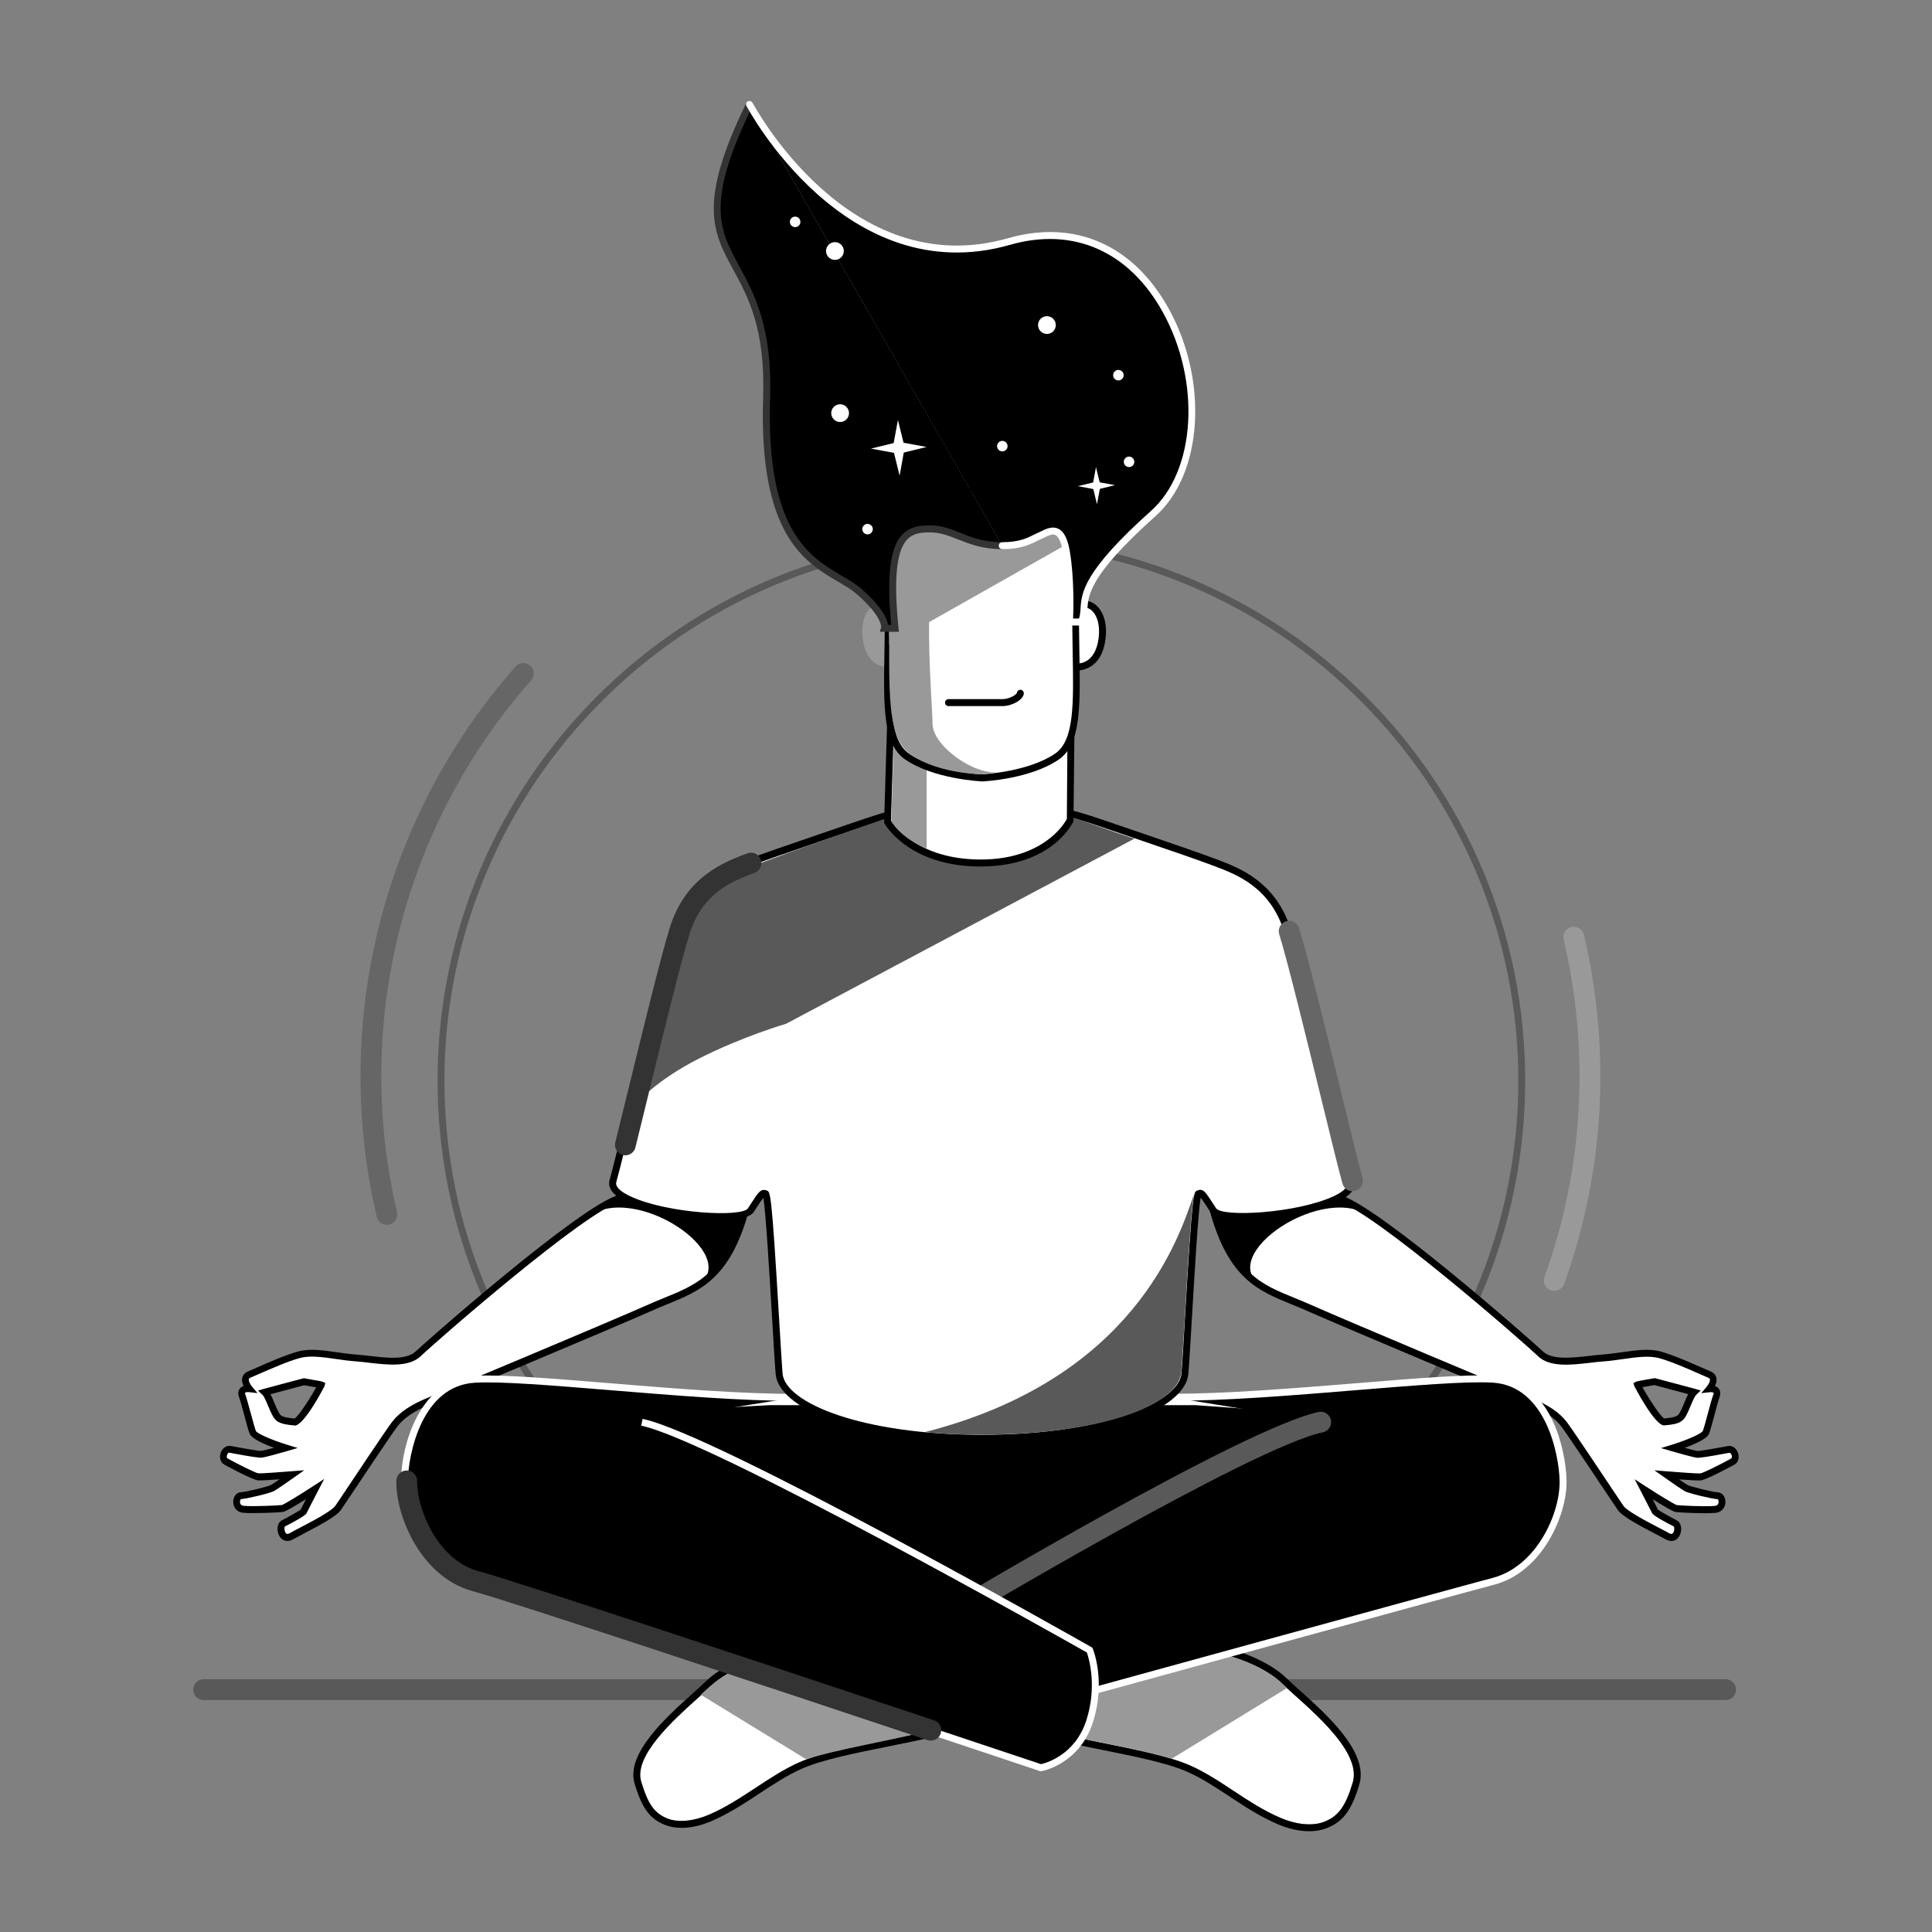 <?xml version="1.0" encoding="UTF-8"?><svg id="BOY" xmlns="http://www.w3.org/2000/svg" viewBox="0 0 250 250"><rect x="0" y="0" width="250" height="250" fill="#808080" stroke="none"/><path d="M126.99,210.2c-38.8,0-70.37-31.57-70.37-70.37s31.57-70.37,70.37-70.37,70.37,31.57,70.37,70.37-31.57,70.37-70.37,70.37ZM126.99,70.35c-38.31,0-69.48,31.17-69.48,69.48s31.17,69.48,69.48,69.48,69.48-31.17,69.48-69.48-31.17-69.48-69.48-69.48Z" fill="#595959" stroke-width="0"/><path d="M50.06,158.49c-.61,0-1.16-.42-1.31-1.04-5.91-25.18.81-51.79,17.96-71.19.49-.56,1.34-.61,1.9-.12.56.49.61,1.34.12,1.9-16.58,18.75-23.07,44.46-17.36,68.79.17.72-.28,1.45-1,1.62-.1.02-.21.04-.31.04Z" fill="#666" stroke-width="0"/><path d="M201.12,167.05c-.15,0-.3-.03-.45-.08-.7-.25-1.06-1.02-.81-1.72,5.04-14.01,5.89-29.11,2.48-43.67-.17-.72.28-1.45,1-1.62.72-.17,1.45.28,1.62,1,3.54,15.07,2.65,30.69-2.56,45.19-.2.55-.71.89-1.27.89Z" fill="#999" stroke-width="0"/><path d="M223.29,219.99H26.35c-.74,0-1.35-.6-1.35-1.35s.6-1.35,1.35-1.35h196.94c.74,0,1.35.6,1.35,1.35s-.6,1.35-1.35,1.35Z" fill="#595959" stroke-width="0"/><path d="M120.95,224.24c-5.4,1.33-13.23,2.41-17.27,4.17-4.03,1.75-7.47,4.98-11.81,6.83-1.96.84-4.09,1.1-5.64.49-1.8-.71-2.74-1.92-3.69-5.06-1.31-4.33,6.42-10.17,9.16-12.85,2.74-2.68,9.65-5.11,14.22-4.05,4.57,1.06,13.55.04,15.01-.18,1.47-.22,0,10.64,0,10.64Z" fill="#fff" stroke-width="0"/><path d="M88.18,236.52c-.77,0-1.48-.12-2.11-.37-1.98-.78-2.98-2.13-3.95-5.34-1.17-3.89,4.09-8.61,7.58-11.74.66-.59,1.25-1.12,1.7-1.56,2.9-2.83,9.92-5.27,14.64-4.17,4.42,1.03,13.28.05,14.84-.18.23-.03.45.04.63.21,1.12,1.1.19,8.65-.12,10.94l-.04.3-.3.07c-1.84.45-3.91.87-6.1,1.31-4.16.83-8.47,1.7-11.1,2.84-1.93.84-3.7,2.01-5.57,3.24-1.96,1.29-3.98,2.63-6.24,3.59-1.34.57-2.68.87-3.87.87ZM103.52,213.97c-4.17,0-9.25,1.99-11.49,4.18-.46.45-1.06.98-1.73,1.59-3.11,2.79-8.33,7.47-7.32,10.81.89,2.94,1.72,4.1,3.42,4.77,1.35.53,3.33.35,5.3-.49,2.19-.93,4.18-2.25,6.1-3.51,1.82-1.2,3.71-2.45,5.71-3.32,2.71-1.18,7.07-2.05,11.28-2.89,2.06-.41,4.02-.81,5.77-1.23.56-4.26.85-9.06.37-9.82-2.1.3-10.62,1.2-15.08.16-.72-.17-1.5-.24-2.32-.24Z" stroke-width="0"/><path d="M99.53,181.39h55.26l29.47,2.13-11.44,12.24s-45.43,15.7-46.18,15.12c-.74-.58-39.73-21.33-40.79-22.1-1.06-.78-4.93-6.4-4.93-6.4l18.61-.99Z" stroke-width="0"/><path d="M126.59,211.3c-.15,0-.19-.03-.22-.06-.48-.34-10.01-5.46-19.23-10.41-12.67-6.81-21.02-11.3-21.55-11.69-1.09-.8-4.64-5.92-5.04-6.51l-.45-.66,19.43-1.03h55.26l30.44,2.19-12.16,13.01-.11.04c-39.66,13.71-45.39,15.11-46.38,15.11ZM81.74,182.79c1.55,2.21,3.71,5.15,4.37,5.63.54.39,11.64,6.36,21.44,11.62,12.12,6.51,18.25,9.81,19.23,10.41,2.12-.18,28.36-9.06,45.78-15.08l10.72-11.48-28.53-2.06h-55.21s-17.8.95-17.8.95Z" fill="#fff" stroke-width="0"/><path d="M136.64,224.24c5.4,1.33,13.23,2.41,17.27,4.17,4.03,1.75,7.47,4.98,11.81,6.83,1.96.84,4.09,1.1,5.64.49,1.8-.71,2.74-1.92,3.69-5.06,1.31-4.33-6.42-10.17-9.16-12.85-2.74-2.68-9.65-5.11-14.22-4.05-4.57,1.06-13.55.04-15.01-.18-1.47-.22,0,10.64,0,10.64Z" fill="#fff" stroke-width="0"/><path d="M154.08,213.52c4.31,0,9.51,2.07,11.8,4.31,2.74,2.68,10.47,8.52,9.16,12.85-.95,3.14-1.89,4.35-3.69,5.06-.58.23-1.23.33-1.93.33-1.18,0-2.48-.3-3.71-.83-4.34-1.85-7.77-5.08-11.81-6.83-4.03-1.75-11.86-2.84-17.27-4.17,0,0-1.44-10.65-.04-10.65.01,0,.03,0,.04,0,.98.15,5.32.65,9.46.65,2.05,0,4.04-.12,5.56-.48.75-.18,1.57-.26,2.42-.26M154.08,212.62v.9s0-.9,0-.9c-.95,0-1.83.09-2.62.28-1.29.3-3.09.45-5.35.45-4.15,0-8.48-.52-9.32-.64h-.07s-.11-.01-.11-.01c-.34,0-.66.15-.9.42-1.05,1.2-.55,6.78.05,11.24l.08.6.59.15c1.85.46,3.92.87,6.12,1.31,4.14.83,8.42,1.69,11,2.81,1.89.82,3.64,1.98,5.5,3.2,1.97,1.3,4.01,2.65,6.31,3.63,1.38.59,2.78.9,4.06.9.83,0,1.59-.13,2.26-.4,2.11-.83,3.21-2.3,4.21-5.63,1.26-4.16-4.14-9-7.71-12.2-.67-.6-1.24-1.12-1.68-1.55-2.62-2.56-8.08-4.56-12.43-4.56h0Z" stroke-width="0"/><path d="M165.88,217.82c-2.74-2.68-9.65-5.11-14.22-4.05-4.57,1.06-13.55.04-15.01-.18-1.47-.22,0,10.64,0,10.64,4.51,1.11,10.69,2.05,14.97,3.35l14.92-9.15c-.24-.22-.46-.42-.65-.61Z" fill="#999" stroke-width="0"/><path d="M91.33,218.7c2.74-2.68,9.31-5.68,13.88-4.62,4.57,1.06,12.41-.27,13.88-.49,1.47-.22,0,10.64,0,10.64-4.51,1.11-10.53,2.11-14.8,3.4l-13.61-8.33c.24-.22.46-.42.65-.61Z" fill="#999" stroke-width="0"/><path d="M223.68,187.55c-.77.14-3.56.68-4.05.63-.5-.05-3.14-.81-3.14-.81,0,0,3.95-1.22,4.26-2.03.32-.81.98-3.65,1.36-4.72.38-1.07-.93-.92-.93-.92,0,0,1.16-1.37,0-1.85-1.16-.48-4.3-1.96-6.37-2.54-2.07-.58-4.7.21-7.44.41-2.74.2-6.34,1.07-8.04-.55-1.7-1.62-21.54-19.02-26.12-20.13l-3.42-3.68s-15.52-4.54-12.79,5.23c2.72,9.78,7.06,10.28,12.3,12.6,5.24,2.32,26.57,11.27,28.67,12.11s3.54,1.83,4.42,2.98c.88,1.15,6.62,9.79,7.31,10.82s4.76,2.94,6.05,3.68c1.29.74,1.73-1.33,1.03-1.68-.7-.35-2.54-1.38-2.58-1.49-.04-.11-1.5-2.93-1.5-2.93,0,0,3.74,2.42,4.21,2.49.47.07,3.88.23,5.06.1,1.18-.12,1.05-1.73.29-1.77-.76-.04-3.64-.76-4.04-.97-.4-.22-2.53-1.72-2.53-1.72,0,0,3.78.31,4.35.27.57-.04,3.52-1.61,4.2-1.98.68-.37.23-1.71-.54-1.58ZM215.33,184c-.73.1-3.54-4.76-3.43-4.81.12-.05,2.2-.41,2.2-.41,0,0,4.54,1.2,5.09,1.36-.64.61-1.13,2.78-1.8,3.34-.53.43-1.74.48-2.07.52Z" fill="#fff" stroke-width="0"/><path d="M216.26,199.4c-.21,0-.46-.06-.74-.22-.3-.17-.76-.41-1.3-.69-2.36-1.23-4.36-2.32-4.9-3.13l-.68-1.01c-1.61-2.42-5.89-8.83-6.62-9.78-.84-1.1-2.22-2.03-4.23-2.84-1.87-.76-23.38-9.77-28.69-12.12-.66-.29-1.31-.56-1.95-.82-4.38-1.79-8.17-3.33-10.6-12.07-.64-2.31-.36-4.08.83-5.25,3.25-3.2,12.15-.64,12.52-.53l.12.03,3.42,3.68c5.05,1.45,24.99,19.05,26.19,20.2,1.2,1.15,3.72.86,5.94.61.6-.07,1.2-.14,1.75-.18.86-.06,1.72-.19,2.54-.3,1.82-.26,3.55-.51,5.05-.09,1.6.45,3.82,1.42,5.29,2.07.46.2.85.38,1.13.49.51.21.7.56.76.82.09.37-.02.76-.17,1.08.18.06.35.17.48.33.16.2.3.55.11,1.1-.18.51-.44,1.46-.68,2.39-.26.98-.51,1.91-.68,2.35-.25.65-1.82,1.34-3.16,1.83.75.2,1.45.38,1.65.4.35.03,2.56-.37,3.39-.53l.55-.1c.56-.1,1.09.25,1.31.88.22.63.03,1.26-.47,1.53-.04.02-3.61,1.98-4.38,2.04-.34.02-1.65-.06-2.77-.14.53.36.99.67,1.14.75.32.17,3.13.89,3.85.92.57.03.99.53,1.01,1.2.02.64-.37,1.36-1.27,1.46-1.22.13-4.69-.03-5.18-.11-.35-.05-1.71-.87-2.97-1.66.44.86.62,1.22.7,1.38.32.22,1.73,1.01,2.41,1.36.35.18.56.56.58,1.05.02.51-.19,1.17-.7,1.47-.13.08-.33.16-.59.16ZM162.73,150.75c-1.88,0-3.67.33-4.71,1.35-.94.93-1.14,2.4-.59,4.37,2.32,8.32,5.74,9.72,10.08,11.48.64.26,1.3.53,1.97.83,5.3,2.35,26.79,11.35,28.66,12.11,2.16.87,3.66,1.89,4.6,3.12.75.98,4.88,7.18,6.65,9.83l.68,1.01c.46.69,3.04,2.03,4.57,2.83.55.28,1.02.53,1.33.71.18.1.32.13.42.07.16-.1.28-.39.26-.67,0-.19-.07-.27-.08-.28-1-.5-2.68-1.4-2.8-1.74-.06-.13-.94-1.83-1.47-2.86l-.78-1.5,1.42.92c1.73,1.12,3.72,2.34,4.05,2.43.4.06,3.77.22,4.93.1.43-.05.47-.39.47-.54,0-.18-.09-.33-.15-.33-.77-.04-3.74-.76-4.23-1.03-.41-.22-2.36-1.59-2.58-1.75l-1.35-.95,1.64.13c1.51.12,3.89.3,4.28.27.39-.04,2.67-1.19,4.01-1.93.12-.07.12-.28.06-.45-.05-.13-.16-.31-.31-.29l-.54.1c-2,.37-3.23.57-3.63.54-.51-.05-2.77-.7-3.22-.83l-1.44-.42,1.43-.44c1.97-.61,3.79-1.42,3.98-1.77.15-.38.4-1.33.65-2.25.25-.94.51-1.91.71-2.45.06-.16.04-.24.04-.24-.05-.06-.3-.1-.49-.08l-1.1.12.71-.85c.2-.24.46-.7.4-.95,0-.03-.03-.12-.23-.2-.28-.12-.68-.29-1.15-.5-1.44-.64-3.63-1.6-5.17-2.02-1.32-.37-2.96-.13-4.68.11-.84.12-1.72.25-2.61.31-.54.04-1.12.11-1.72.18-2.42.28-5.16.59-6.67-.85-2.05-1.97-21.53-18.96-25.92-20.02l-.13-.03-3.43-3.69c-.64-.18-3.83-1.01-6.82-1.01ZM215.34,184.45c-1.24,0-3.84-5.05-3.86-5.1l-.11-.37.35-.19c.06-.03.17-.08,2.31-.44l.1-.02.09.02s4.55,1.21,5.1,1.36l.75.22-.56.54c-.24.23-.51.89-.75,1.46-.33.79-.64,1.54-1.07,1.89-.55.46-1.56.55-2.1.6l-.19.02s-.04,0-.06,0ZM215.29,183.56s-.01,0-.02,0h.02ZM212.54,179.51c.59,1.1,2.25,3.73,2.8,4.04l.15-.02c.38-.04,1.28-.12,1.62-.4.26-.22.57-.95.81-1.55.18-.43.35-.84.54-1.18-1.24-.34-3.85-1.03-4.38-1.17-.56.09-1.14.2-1.55.27Z" stroke-width="0"/><path d="M29.23,189.13c.68.37,3.63,1.94,4.2,1.98.57.04,4.35-.27,4.35-.27,0,0-2.14,1.5-2.53,1.72-.4.22-3.28.94-4.04.97-.76.04-.89,1.65.29,1.77,1.18.12,4.59-.03,5.06-.1s4.21-2.49,4.21-2.49c0,0-1.46,2.82-1.5,2.93s-1.88,1.13-2.58,1.49c-.7.35-.26,2.42,1.03,1.68,1.29-.74,5.36-2.65,6.05-3.68s6.43-9.67,7.31-10.82c.88-1.15,2.32-2.13,4.42-2.98s23.44-9.79,28.67-12.11c5.24-2.32,9.58-2.82,12.3-12.6,2.72-9.78-12.79-5.23-12.79-5.23l-3.42,3.68c-4.58,1.11-24.43,18.5-26.12,20.13-1.7,1.62-5.3.75-8.04.55-2.74-.2-5.37-.99-7.44-.41-2.07.58-5.21,2.07-6.37,2.54-1.16.48,0,1.85,0,1.85,0,0-1.31-.15-.93.92.38,1.07,1.05,3.91,1.36,4.72.32.81,4.26,2.03,4.26,2.03,0,0-2.64.77-3.14.81-.5.05-3.29-.5-4.05-.63s-1.22,1.2-.54,1.58ZM36.05,183.48c-.67-.56-1.16-2.72-1.8-3.34.54-.16,5.09-1.36,5.09-1.36,0,0,2.09.35,2.2.41.12.05-2.69,4.91-3.43,4.81-.32-.04-1.54-.09-2.07-.52Z" fill="#fff" stroke-width="0"/><path d="M37.2,199.4c-.26,0-.46-.09-.59-.16-.51-.31-.72-.96-.7-1.47.02-.49.23-.87.58-1.05.69-.35,2.1-1.14,2.41-1.36.08-.16.26-.52.7-1.38-1.27.8-2.62,1.61-2.97,1.66-.49.08-3.96.23-5.18.11-.9-.09-1.29-.82-1.27-1.46.02-.67.44-1.18,1.01-1.2.72-.03,3.53-.75,3.85-.92.15-.08.61-.39,1.14-.75-1.11.08-2.42.17-2.77.14-.77-.05-4.35-2.02-4.38-2.04h0c-.5-.28-.69-.91-.47-1.53.22-.62.75-.98,1.31-.88l.55.1c.83.15,3.03.57,3.39.53.2-.02.9-.2,1.65-.4-1.33-.48-2.9-1.18-3.16-1.83-.17-.43-.42-1.36-.68-2.34-.25-.92-.5-1.88-.69-2.39-.2-.55-.05-.91.11-1.1.13-.17.31-.27.48-.33-.15-.32-.26-.71-.17-1.08.06-.26.25-.61.76-.82.28-.11.67-.29,1.13-.49,1.47-.65,3.69-1.62,5.29-2.07,1.5-.42,3.23-.17,5.05.09.83.12,1.68.24,2.54.3.56.04,1.15.11,1.75.18,2.22.26,4.74.55,5.94-.61,1.21-1.15,21.14-18.75,26.19-20.2l3.42-3.68.12-.03c.38-.11,9.28-2.67,12.52.53,1.19,1.18,1.47,2.94.83,5.25-2.43,8.74-6.22,10.29-10.6,12.07-.63.26-1.28.52-1.94.82-5.3,2.35-26.81,11.36-28.69,12.12-2,.81-3.38,1.74-4.23,2.84-.73.95-5.01,7.37-6.62,9.78l-.68,1.01c-.54.81-2.54,1.9-4.91,3.13-.53.28-.99.52-1.29.69-.28.16-.53.22-.74.22ZM41.94,191.4l-.78,1.5c-.54,1.03-1.41,2.73-1.48,2.89-.11.32-1.79,1.22-2.79,1.72-.02,0-.08.1-.08.28-.01.28.11.58.26.67.1.06.24.04.42-.07.31-.18.78-.42,1.33-.71,1.54-.8,4.11-2.15,4.58-2.84l.68-1.01c1.77-2.65,5.9-8.85,6.65-9.83.94-1.23,2.45-2.25,4.6-3.12,1.87-.76,23.36-9.76,28.66-12.11.67-.3,1.33-.57,1.97-.83,4.34-1.77,7.76-3.16,10.08-11.48.55-1.97.35-3.44-.59-4.37-2.69-2.65-10.48-.63-11.53-.34l-3.43,3.69-.13.03c-4.39,1.06-23.87,18.05-25.92,20.02-1.51,1.44-4.25,1.13-6.67.85-.59-.07-1.17-.14-1.72-.18-.89-.06-1.76-.19-2.61-.31-1.73-.25-3.36-.48-4.69-.11-1.54.43-3.72,1.39-5.17,2.02-.47.21-.87.38-1.15.5-.2.08-.22.17-.23.2-.06.24.2.71.4.95l.72.86-1.12-.13c-.19-.02-.44.02-.49.08,0,0-.02.08.04.24.19.55.45,1.52.71,2.46.25.92.5,1.86.65,2.25.18.34,2.01,1.15,3.98,1.76l1.43.44-1.44.42c-.45.13-2.71.78-3.22.83-.39.03-1.63-.17-3.63-.54l-.54-.1c-.14-.03-.26.16-.31.29-.06.17-.06.38.06.45,1.34.74,3.62,1.89,4.01,1.93.39.03,2.77-.15,4.28-.27l1.64-.13-1.35.95c-.22.16-2.17,1.53-2.58,1.75-.5.27-3.46.99-4.23,1.03-.07,0-.15.15-.16.33,0,.15.03.5.47.54,1.16.12,4.53-.04,4.95-.1.31-.09,2.3-1.3,4.03-2.43l1.42-.92ZM38.12,184.45s-.04,0-.06,0l-.19-.02c-.54-.05-1.55-.15-2.1-.6-.43-.36-.74-1.1-1.07-1.89-.24-.58-.51-1.23-.75-1.46l-.56-.54.75-.22c.55-.16,5.1-1.36,5.1-1.36l.09-.02.1.02c2.14.36,2.26.41,2.32.44l.35.16-.11.41c-.02.05-2.62,5.1-3.86,5.1ZM38.16,183.56h.02s-.01,0-.02,0ZM34.99,180.41c.19.34.36.75.54,1.18.25.59.55,1.33.81,1.55h0c.34.28,1.23.36,1.62.4l.15.02c.56-.3,2.21-2.94,2.8-4.04-.39-.07-.98-.18-1.55-.27-.53.14-3.13.83-4.38,1.17Z" stroke-width="0"/><path d="M151.57,180.81c13.1.08,34.47-2.74,41.56-2.34,7.1.4,9.04,9.13,9.13,13.15.08,4.02-2.87,11.39-8.99,13-6.12,1.61-60.8,16.66-60.8,16.66l-9.14-12.12s38.76-23.16,48.19-25.12" stroke-width="0"/><path d="M132.29,221.79l-9.62-12.76.43-.26c1.59-.95,38.93-23.23,48.33-25.18l.18.88c-8.72,1.81-43.35,22.28-47.62,24.81l8.65,11.48c4.34-1.19,54.69-15.04,60.51-16.58,5.71-1.51,8.75-8.38,8.66-12.56-.07-3.4-1.78-12.32-8.7-12.71-3.38-.19-9.93.35-17.53.97-8.05.66-17.18,1.42-24.01,1.37v-.9c6.8.03,15.9-.71,23.94-1.36,7.63-.63,14.21-1.17,17.65-.97,3.23.18,5.85,2.07,7.57,5.46,1.39,2.75,1.94,6,1.98,8.13.09,4.46-3.17,11.82-9.33,13.44-6.05,1.6-60.25,16.5-60.79,16.65l-.29.08Z" fill="#fff" stroke-width="0"/><path d="M122.72,210.5c-.46,0-.9-.23-1.16-.66-.38-.64-.17-1.46.46-1.84,1.59-.95,39.06-23.3,48.61-25.29.73-.16,1.44.32,1.59,1.04.15.73-.32,1.44-1.04,1.59-9.11,1.89-47.39,24.73-47.78,24.96-.22.13-.45.19-.69.19Z" fill="#595959" stroke-width="0"/><path d="M103.02,180.81c-13.1.08-34.47-2.74-41.56-2.34-7.1.4-9.04,9.13-9.13,13.15-.08,4.02,2.87,11.39,8.99,13,6.12,1.61,73.36,24.12,73.36,24.12,0,0,4.67-.84,6.32-6.02,1.65-5.18,0-9.21,0-9.21,0,0-48.51-27.52-57.94-29.48" stroke-width="0"/><path d="M134.65,229.21l-.11-.04c-.67-.23-67.3-22.52-73.33-24.11-6.16-1.62-9.42-8.98-9.33-13.44.11-5.25,2.74-13.2,9.55-13.59,3.43-.2,10.02.35,17.65.97,8.04.66,17.15,1.4,23.93,1.36v.9c-6.81.05-15.95-.71-24.01-1.37-7.6-.62-14.16-1.16-17.53-.97-6.93.39-8.63,9.31-8.7,12.71-.09,4.18,2.95,11.05,8.66,12.56,5.95,1.57,70.12,23.04,73.28,24.09.7-.16,4.43-1.21,5.87-5.69,1.41-4.42.32-8.02.06-8.76-2.92-1.65-48.66-27.48-57.67-29.35l.18-.88c9.39,1.95,56.09,28.41,58.07,29.53l.13.08.06.14c.07.17,1.7,4.24.01,9.52-1.72,5.37-6.47,6.29-6.67,6.32l-.11.02Z" fill="#fff" stroke-width="0"/><path d="M120.45,225.24c-.14,0-.28-.02-.43-.07-20.11-6.71-54.49-18.12-58.74-19.24-3.9-1.03-6.31-3.95-7.64-6.22-1.5-2.56-2.41-5.67-2.35-8.11.02-.74.61-1.34,1.37-1.32.74.02,1.33.63,1.32,1.37-.07,3.41,2.54,10.23,7.99,11.67,4.32,1.14,38.77,12.58,58.91,19.29.7.23,1.09,1,.85,1.7-.19.56-.71.92-1.28.92Z" fill="#333" stroke-width="0"/><path d="M177.58,157.6c.3.24.63.38.97.51-2.33-1.64-4.25-2.81-5.33-3.07l-3.42-3.68s-15.52-4.54-12.79,5.23c1.74,6.25,3.47,7.98,6.2,9.79-5.99-3.97,8.3-13.65,14.38-8.79Z" stroke-width="0"/><path d="M75.88,157.6c-.3.24-.63.38-.97.51,2.33-1.64,4.25-2.81,5.33-3.07l3.42-3.68s15.52-4.54,12.79,5.23c-1.74,6.25-3.47,7.98-6.2,9.79,5.99-3.97-8.3-13.65-14.38-8.79Z" stroke-width="0"/><path d="M127.07,186.11c-16.1,0-25.92-4.26-26.26-8.35-.34-4.09-1.24-23.09-1.73-23.28-.49-.19-.54,0-1.93,2.11-1.39,2.11-18.88-.13-17.83-3.8,1.05-3.67,6.34-26.29,8.2-32.3,1.86-6.01,6.29-7.71,9.25-8.82,2.96-1.12,6.64-2.35,13.15-4.58,6.51-2.24,7.9-2.69,17.15-2.69s10.64.45,17.15,2.69c6.51,2.24,10.18,3.47,13.15,4.58,2.96,1.12,7.39,2.82,9.25,8.82,1.86,6.01,7.15,28.63,8.2,32.3,1.05,3.67-16.44,5.91-17.83,3.8-1.39-2.11-1.44-2.3-1.93-2.11-.49.19-1.39,19.19-1.73,23.28-.34,4.09-10.16,8.35-26.26,8.35" fill="#fff" stroke-width="0"/><path d="M127.07,186.56c-16.87,0-26.35-4.51-26.7-8.76-.11-1.28-.27-4.02-.46-7.19-.33-5.59-.82-13.83-1.13-15.6-.19.2-.48.65-.86,1.23l-.39.6c-1.27,1.93-11.74.87-16.25-1.2-1.9-.87-2.7-1.87-2.39-2.97.4-1.4,1.44-5.66,2.65-10.6,1.96-8.02,4.4-18,5.55-21.71,1.94-6.26,6.69-8.04,9.52-9.11,2.35-.88,5.16-1.85,9.43-3.31l3.74-1.28c6.54-2.24,7.9-2.71,17.3-2.71s10.76.47,17.3,2.71l3.75,1.28c4.26,1.46,7.07,2.42,9.41,3.3,2.83,1.07,7.58,2.85,9.52,9.11,1.15,3.71,3.59,13.69,5.55,21.71,1.21,4.94,2.25,9.2,2.65,10.6.31,1.1-.49,2.1-2.39,2.97-4.51,2.07-14.98,3.13-16.25,1.2l-.39-.6c-.38-.58-.68-1.04-.86-1.26-.32,1.72-.81,10.01-1.14,15.63-.19,3.17-.35,5.91-.46,7.19-.35,4.25-9.83,8.76-26.7,8.76ZM98.82,153.97c.13,0,.26.03.42.09.45.17.61.23,1.57,16.49.19,3.16.35,5.9.45,7.17.32,3.82,10.28,7.94,25.81,7.94s25.49-4.12,25.81-7.94c.11-1.27.27-4.01.45-7.17.96-16.26,1.11-16.32,1.57-16.49.78-.3,1.03.08,2.07,1.69l.39.6c.77,1.17,10.33.67,15.13-1.52.81-.37,2.13-1.11,1.9-1.9-.41-1.42-1.45-5.69-2.66-10.64-1.96-8.01-4.4-17.97-5.54-21.65-1.81-5.84-6.13-7.46-8.98-8.54-2.34-.88-5.14-1.84-9.39-3.29l-3.75-1.28c-6.42-2.2-7.76-2.66-17-2.66s-10.58.46-17,2.66l-3.74,1.28c-4.25,1.46-7.06,2.42-9.4,3.3-2.85,1.07-7.17,2.7-8.98,8.54-1.14,3.68-3.58,13.65-5.54,21.66-1.21,4.94-2.25,9.21-2.66,10.63-.23.8,1.09,1.53,1.9,1.9,4.79,2.2,14.36,2.7,15.13,1.52l.39-.6c.83-1.28,1.16-1.78,1.65-1.78Z" stroke-width="0"/><path d="M144.18,107.64c-6.51-2.24-8-3.23-17.25-3.23s-10.23.81-16.74,3.05c-6.51,2.24-10.63,3.78-13.59,4.9-2.96,1.12-7.35,2.14-9.22,8.15-1.04,3.35-3.13,14.72-4.97,22.23,0,0,2.42-2.92,8.07-5.78,5.65-2.86,11.25-4.49,11.25-4.49l45.06-23.95s-2.6-.87-2.61-.87Z" fill="#595959" stroke-width="0"/><path d="M115.33,90.9l-.48,15.44s3,5.34,12.06,5.34,11.59-5.59,11.59-5.59l.11-13.88-23.28-1.31Z" fill="#fff" stroke-width="0"/><path d="M126.91,112.13c-9.22,0-12.33-5.34-12.45-5.57l-.06-.11.49-16.03,24.17,1.36-.15,14.48c-.11.24-2.75,5.86-12,5.86ZM115.3,106.21c.47.71,3.62,5.01,11.61,5.01s10.79-4.56,11.14-5.25l.1-13.35-22.4-1.26-.46,14.85Z" stroke-width="0"/><path d="M168.9,155.85c-5.03.83-14.94-12.64-16.75-20.22,0,0,1.83,17.04,4.41,20.05,2.59,3.01,12.34.17,12.34.17Z" fill="none" stroke-width="0"/><path d="M85.06,136.95c-1.81,7.26,2.52,18.83,7.14,19.89-1.08.22-12.97-.93-12.48-3.7.94-3.49,3.41-13.52,3.41-13.52l1.92-2.67Z" fill="none" stroke-width="0"/><path d="M115.81,90.92l-.48,15.29s.9,2.03,4.58,3.61v-18.67l-4.1-.23Z" fill="#999" stroke-width="0"/><path d="M114.94,78.57c-1.56-1.24-3.83.49-3.29,4.21.54,3.72,3.19,3.51,3.19,3.51" fill="#999" stroke-width="0"/><path d="M139.29,78.57c1.56-1.24,3.83.49,3.29,4.21-.54,3.72-3.19,3.51-3.19,3.51" fill="#fff" stroke-width="0"/><path d="M139.44,86.74c-.05,0-.08,0-.08,0l.07-.89c.09,0,2.24.11,2.71-3.13.32-2.23-.42-3.5-1.14-3.92-.47-.27-.98-.23-1.42.13l-.56-.7c.73-.58,1.64-.66,2.42-.2,1.02.59,1.97,2.16,1.59,4.83-.54,3.71-3.09,3.89-3.59,3.89Z" stroke-width="0"/><path d="M127.07,100.66s6.04-.27,9.67-2.74c3.63-2.47,2.25-10.06,2.46-21.78s-6.35-12.58-12.13-12.58-12.33.87-12.13,12.58c.2,11.72-1.18,19.32,2.46,21.78,3.63,2.47,9.67,2.74,9.67,2.74" fill="#fff" stroke-width="0"/><path d="M127.07,101.11h-.02c-.25-.01-6.21-.31-9.9-2.82-2.92-1.98-2.83-6.81-2.7-14.11.04-2.39.09-5.09.04-8.03-.08-4.73.89-8.05,2.98-10.18,2.47-2.52,6.07-2.86,9.59-2.86s7.12.35,9.59,2.86c2.09,2.12,3.06,5.45,2.98,10.18-.05,2.94,0,5.65.04,8.04.13,7.3.22,12.13-2.69,14.11-3.69,2.51-9.65,2.81-9.9,2.82h-.02ZM127.07,64c-3.33,0-6.71.31-8.95,2.59-1.91,1.94-2.8,5.06-2.72,9.53.05,2.96,0,5.67-.04,8.07-.13,7.01-.21,11.64,2.3,13.35,3.38,2.3,9.04,2.64,9.42,2.66.39-.02,6.04-.37,9.42-2.66,2.52-1.71,2.43-6.34,2.3-13.35-.04-2.39-.09-5.11-.04-8.07.08-4.47-.81-7.59-2.72-9.53-2.24-2.28-5.63-2.59-8.95-2.59Z" stroke-width="0"/><path d="M120.67,93.62c0-2.93-2.11-24.97,2.75-24.55l-1.63-4.96c-3.82,1.03-6.89,3.95-6.75,12.03.2,11.72-.77,19.08,2.86,21.55,3.63,2.47,9.17,2.51,9.17,2.51,0,0,1.22-.17,2.35-.32,0,0,.36-.6,0,0-3.16.61-8.75-3.32-8.75-6.25Z" fill="#999" stroke-width="0"/><path d="M126.76,63.55c-5.78,0-12.33.87-12.13,12.58.05,2.65.47,5.08.43,7.29l23.19-13.11c-1.76-6.21-6.87-6.77-11.49-6.77Z" fill="#999" stroke-width="0"/><path d="M129.69,70.61c-4.52,0-6.25-2.18-9.35-2.18s-5.77.83-4.53,12.87h-1.37s.45-1.5-3.3-4.76c-3.75-3.27-12.66-3.68-11.96-25.06.7-21.37-13.09-15.82-2.2-37.99" stroke-width="0"/><path d="M116.32,81.75h-2.47l.17-.58h0s.19-1.37-3.16-4.3c-.65-.56-1.49-1.06-2.39-1.59-4.35-2.55-10.3-6.05-9.72-23.82.29-8.91-1.92-12.98-3.87-16.57-2.61-4.8-4.67-8.6,1.72-21.61.11-.22.38-.31.6-.2.22.11.31.38.2.6-6.18,12.59-4.32,16.03-1.73,20.78,1.9,3.51,4.28,7.87,3.98,17.03-.56,17.23,5.13,20.58,9.28,23.02.93.55,1.81,1.07,2.53,1.69,2.71,2.36,3.34,3.88,3.45,4.65h.42c-.6-6.22-.17-9.92,1.35-11.6,1.01-1.11,2.36-1.27,3.67-1.27,1.49,0,2.67.47,3.92.97,1.5.6,3.04,1.21,5.43,1.21.25,0,.45.2.45.45s-.2.45-.45.45c-2.56,0-4.26-.68-5.76-1.27-1.22-.48-2.27-.9-3.59-.9s-2.28.16-3.01.97c-1.36,1.51-1.71,5.24-1.07,11.4l.05.49Z" fill="#333" stroke-width="0"/><path d="M96.99,13.49s12.38,23.82,33.59,17.76c21.21-6.06,29.99,25.08,18.67,35.2-11.32,10.12-8.15,11.55-9.32,14.05h-1.53s.27-4.93-.38-8.92-2.26-2.79-3.39-2.28c-1.13.51-2.21,1.32-4.94,1.32" stroke-width="0"/><path d="M140.22,80.94h-2.29l.03-.47s.26-4.93-.37-8.82c-.28-1.7-.7-2.24-1.01-2.41-.39-.2-.92.06-1.44.31-.11.05-.21.1-.32.15-.18.08-.37.17-.56.27-.98.49-2.19,1.09-4.57,1.09-.25,0-.45-.2-.45-.45s.2-.45.45-.45c2.17,0,3.23-.53,4.17-1,.2-.1.39-.2.59-.28.09-.04.19-.09.29-.14.61-.3,1.46-.71,2.24-.3.74.38,1.21,1.35,1.48,3.06.54,3.31.45,7.21.4,8.54h.76c.14-.41.17-.81.2-1.29.13-2.02.32-4.78,9.12-12.64,5.8-5.18,6.49-16.71,1.54-25.69-4.36-7.9-11.57-11.09-19.78-8.74-21.32,6.09-33.99-17.74-34.11-17.98-.11-.22-.03-.49.19-.6.22-.11.49-.03.6.19.12.23,12.46,23.42,33.07,17.53,8.65-2.47,16.24.87,20.81,9.17,5.14,9.33,4.37,21.35-1.73,26.79-8.52,7.62-8.7,10.17-8.82,12.03-.04.62-.08,1.21-.39,1.87l-.12.26Z" fill="#fff" stroke-width="0"/><polygon points="116.19 54.35 116.92 57.29 119.9 57.84 116.95 58.56 116.41 61.55 115.68 58.6 112.7 58.05 115.64 57.33 116.19 54.35" fill="#fff" stroke-width="0"/><polygon points="141.82 60.45 142.3 62.41 144.28 62.78 142.32 63.26 141.95 65.25 141.47 63.28 139.48 62.91 141.45 62.43 141.82 60.45" fill="#fff" stroke-width="0"/><path d="M136.62,42.06c0,.64-.52,1.15-1.15,1.15s-1.15-.52-1.15-1.15.52-1.15,1.15-1.15,1.15.52,1.15,1.15Z" fill="#fff" stroke-width="0"/><circle cx="108.04" cy="32.48" r="1.15" fill="#fff" stroke-width="0"/><path d="M109.86,53.46c0,.64-.52,1.15-1.15,1.15s-1.15-.52-1.15-1.15.52-1.15,1.15-1.15,1.15.52,1.15,1.15Z" fill="#fff" stroke-width="0"/><circle cx="144.72" cy="48.55" r=".68" fill="#fff" stroke-width="0"/><path d="M112.94,68.47c0,.38-.31.68-.68.68s-.68-.31-.68-.68.31-.68.68-.68.68.31.68.68Z" fill="#fff" stroke-width="0"/><path d="M146.78,59.76c0,.38-.31.68-.68.68s-.68-.31-.68-.68.31-.68.68-.68.68.31.68.68Z" fill="#fff" stroke-width="0"/><path d="M130.38,57.73c0,.38-.31.68-.68.68s-.68-.31-.68-.68.31-.68.68-.68.68.31.68.68Z" fill="#fff" stroke-width="0"/><circle cx="102.89" cy="28.71" r=".68" fill="#fff" stroke-width="0"/><path d="M80.92,149.5c-.11,0-.22-.01-.32-.04-.72-.18-1.16-.91-.98-1.63.43-1.73.93-3.78,1.47-5.98,1.96-8.02,4.41-18.01,5.56-21.75,2.07-6.68,7.07-8.56,10.06-9.68.7-.26,1.47.09,1.73.79.26.7-.09,1.47-.79,1.73-2.85,1.07-6.76,2.54-8.44,7.96-1.13,3.65-3.57,13.6-5.52,21.59-.54,2.21-1.04,4.26-1.47,5.99-.15.61-.7,1.02-1.3,1.02Z" fill="#333" stroke-width="0"/><path d="M175.01,154.15c-.58,0-1.12-.38-1.29-.98-.41-1.43-1.46-5.71-2.67-10.67-1.96-8-4.39-17.95-5.52-21.61-.22-.71.18-1.46.89-1.68.71-.22,1.46.18,1.68.89,1.16,3.74,3.6,13.73,5.57,21.76,1.2,4.93,2.24,9.18,2.64,10.56.2.71-.21,1.46-.92,1.66-.12.04-.25.05-.37.05Z" fill="#666" stroke-width="0"/><path d="M129.69,91.37h-6.95c-.25,0-.45-.2-.45-.45s.2-.45.45-.45h6.95c.98,0,1.82-.6,1.9-.81.02-.25.24-.42.48-.4.25.02.43.25.41.49-.06.79-1.49,1.62-2.79,1.62Z" stroke-width="0"/><path d="M152.86,177.55c.32-3.8,1.12-20.48,1.62-22.96-1.89,5.49-7.68,23.82-34.83,30.73,2.27.21,4.71.32,7.33.32,16.1,0,25.54-4,25.88-8.09Z" fill="#595959" stroke-width="0"/></svg>
